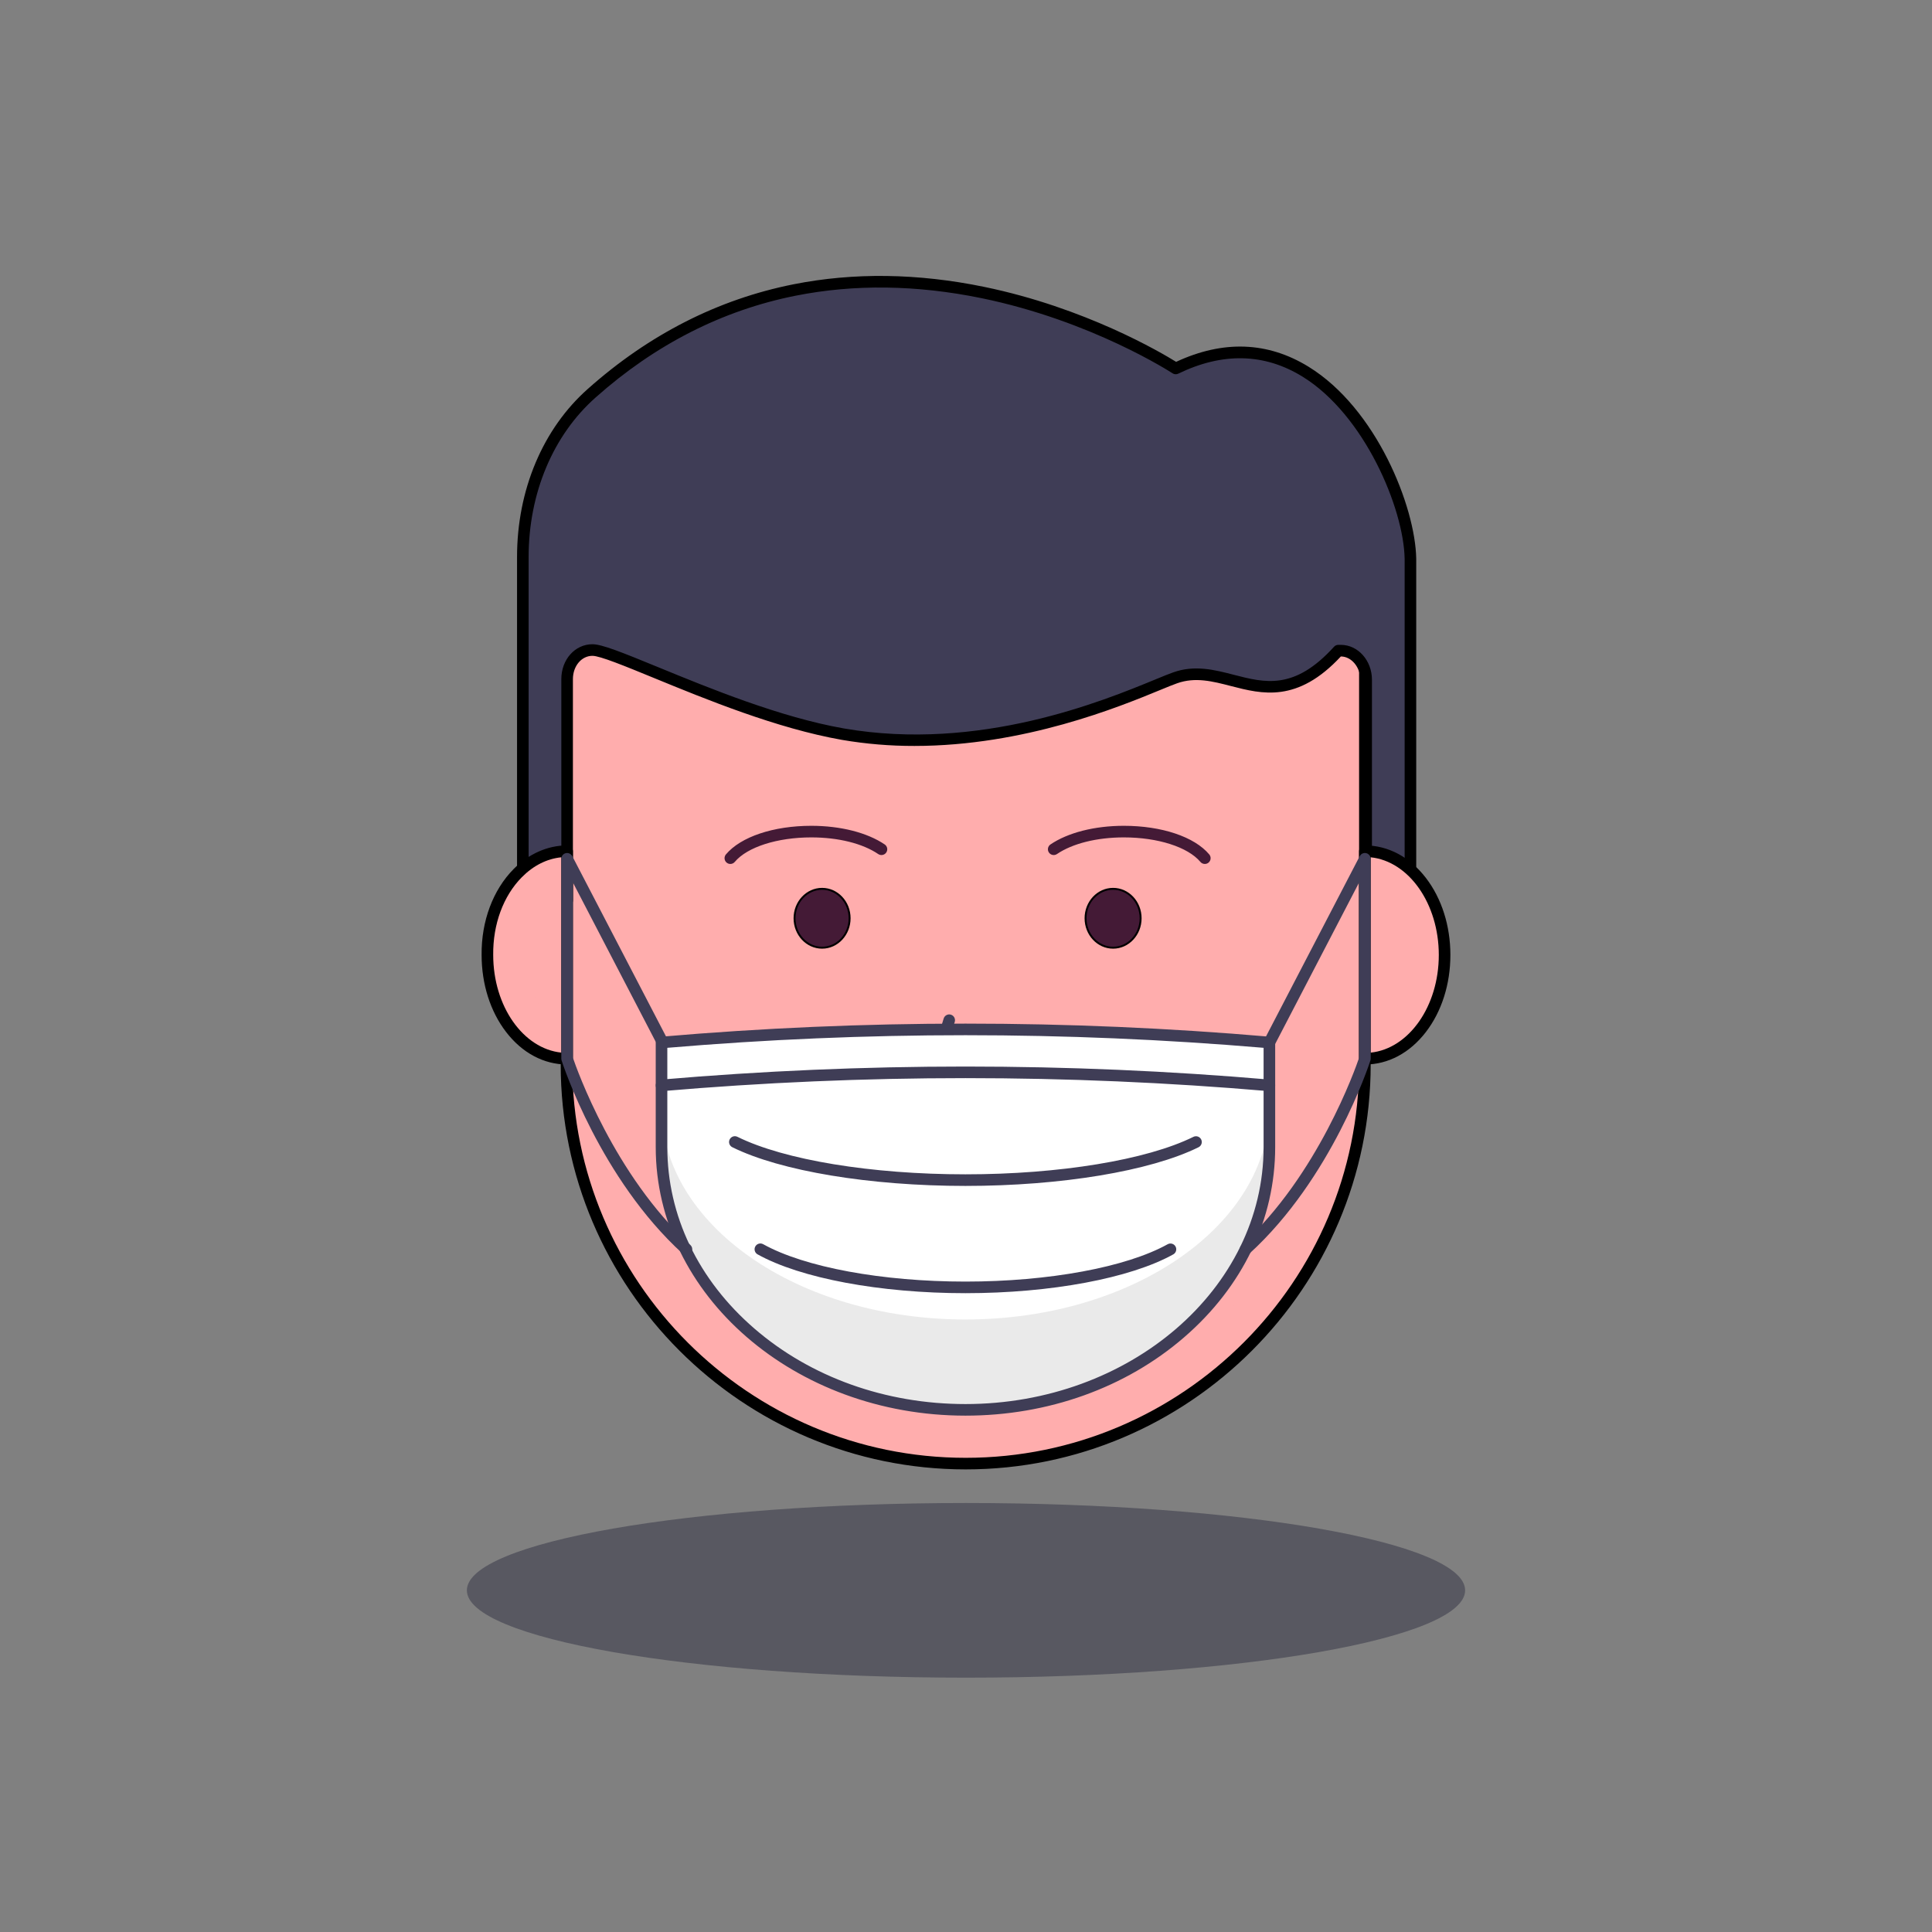 <svg width="339" height="339" viewBox="0 0 339 339" fill="none" xmlns="http://www.w3.org/2000/svg">
<rect x="0" y="0" width="339" height="339" fill="#808080" stroke="none"/>
<path d="M169.5 294.372C217.869 294.372 257.079 287.512 257.079 279.049C257.079 270.587 217.869 263.727 169.5 263.727C121.131 263.727 81.921 270.587 81.921 279.049C81.921 287.512 121.131 294.372 169.5 294.372Z" fill="#303042" fill-opacity="0.5"/>
<path d="M169.445 256.813C130.815 256.813 99.4 225.509 99.4 186.767V105.51H239.491V186.769C239.491 225.397 208.187 256.813 169.445 256.813Z" fill="#FFADAD"/>
<path d="M169.445 247.155C130.815 247.155 99.4 215.851 99.4 177.11V186.767C99.4 225.397 130.704 256.813 169.445 256.813C208.076 256.813 239.491 225.509 239.491 186.767V177.11C239.491 215.74 208.187 247.155 169.445 247.155Z" fill="#FFADAD"/>
<path d="M169.445 257.829C130.261 257.829 98.383 225.951 98.383 186.767V105.51C98.383 104.949 98.838 104.493 99.4 104.493H239.491C240.052 104.493 240.508 104.949 240.508 105.51V186.769C240.508 225.951 208.629 257.829 169.445 257.829ZM100.417 106.527V186.769C100.417 224.831 131.383 255.797 169.445 255.797C207.508 255.797 238.474 224.831 238.474 186.769V106.527H100.417Z" fill="black"/>
<path d="M240.046 113.614C239.824 109.84 239.602 105.954 239.491 102.18C192.868 104.4 146.023 104.067 99.511 99.96C99.178 104.289 98.956 108.619 98.623 112.948C100.732 114.835 102.953 116.833 105.062 118.72C106.838 119.608 109.169 120.829 111.278 121.941C120.603 126.825 133.59 133.041 146.023 135.483C150.702 136.399 155.466 136.809 160.232 136.704C181.212 136.482 198.862 128.156 206.3 124.715C207.41 124.16 208.298 123.716 208.853 123.605C209.335 123.366 209.869 123.252 210.407 123.272C211.739 123.272 213.293 123.605 215.18 123.938C217.621 124.493 220.509 125.048 223.728 124.826C227.379 124.614 230.906 123.426 233.94 121.385C235.827 118.72 237.936 116.167 240.046 113.614Z" fill="#FFADAD"/>
<g opacity="0.34">
<path opacity="0.34" d="M99.4 150.69H91.63V158.016H99.4V150.69Z" fill="#231A17"/>
<path opacity="0.34" d="M247.261 150.69H239.491V158.016H247.261V150.69Z" fill="#231A17"/>
</g>
<path d="M206.299 64.651C206.299 64.651 150.241 27.686 103.84 68.98C95.182 76.64 91.74 87.629 91.74 97.731V158.016H99.511V119.164C99.511 116.278 101.509 114.058 103.952 114.058C107.948 114.058 129.595 125.603 147.91 128.822C175.551 133.595 200.75 120.829 206.189 118.942C215.514 115.612 223.062 127.157 234.829 114.169H235.273C237.714 114.169 239.714 116.5 239.714 119.275V158.128H247.484V98.064C247.261 84.966 232.164 52.107 206.299 64.651Z" fill="#3F3D56"/>
<path d="M247.483 159.145H239.712C239.151 159.145 238.695 158.689 238.695 158.128V119.275C238.695 117.06 237.129 115.188 235.275 115.186C227.642 123.39 221.448 121.789 215.975 120.372C212.761 119.542 209.727 118.757 206.53 119.898C205.849 120.135 204.824 120.556 203.528 121.09C196.456 124.002 179.743 130.885 160.464 130.887C156.199 130.896 151.941 130.54 147.737 129.823C136.303 127.813 123.813 122.685 114.694 118.941C109.641 116.866 105.276 115.075 103.951 115.075C102.032 115.075 100.527 116.871 100.527 119.164V158.016C100.527 158.578 100.072 159.033 99.51 159.033H91.74C91.179 159.033 90.724 158.578 90.724 158.016V97.731C90.724 85.971 95.259 75.214 103.167 68.219C113.885 58.681 126.018 52.511 139.227 49.886C149.785 47.787 161.039 47.938 172.676 50.334C190.403 53.984 203.701 61.836 206.37 63.492C214.62 59.654 222.431 59.938 229.592 64.34C241.525 71.674 248.346 88.925 248.5 98.047V158.128C248.5 158.689 248.045 159.145 247.483 159.145C247.483 159.145 247.483 159.145 247.483 159.145ZM240.729 157.111H246.466V98.064C246.316 89.228 239.419 72.768 228.526 66.073C221.846 61.966 214.517 61.796 206.743 65.566C206.42 65.723 206.039 65.698 205.74 65.501C205.6 65.409 191.61 56.295 172.198 52.313C160.836 49.983 149.862 49.839 139.584 51.889C126.751 54.447 114.953 60.453 104.516 69.741C97.043 76.352 92.757 86.555 92.757 97.732V156.999H98.494V119.164C98.494 115.73 100.891 113.041 103.952 113.041C105.602 113.041 109.035 114.419 115.467 117.06C124.501 120.769 136.872 125.849 148.087 127.82C171.876 131.928 193.513 123.017 202.754 119.209C204.081 118.663 205.127 118.232 205.856 117.979C209.633 116.631 213.116 117.532 216.485 118.402C221.957 119.817 227.127 121.154 234.075 113.484C234.268 113.272 234.542 113.15 234.829 113.15H235.273C238.282 113.15 240.731 115.896 240.731 119.273L240.729 157.111Z" fill="black"/>
<path d="M239.491 149.358V185.768C247.261 185.768 253.477 177.666 253.477 167.564C253.477 157.461 247.261 149.358 239.491 149.358Z" fill="#FFADAD"/>
<path d="M239.491 151.356V183.659C244.042 180.662 247.15 174.556 247.15 167.452C247.15 160.459 244.042 154.353 239.491 151.356Z" fill="#FFADAD"/>
<path d="M239.491 186.785C238.929 186.785 238.474 186.33 238.474 185.768V149.359C238.474 148.798 238.929 148.342 239.491 148.342C243.571 148.342 247.376 150.371 250.203 154.054C252.97 157.657 254.493 162.455 254.493 167.564C254.493 172.674 252.97 177.472 250.203 181.074C247.376 184.757 243.571 186.785 239.491 186.785ZM240.508 150.427V184.7C247.186 184.011 252.46 176.588 252.46 167.564C252.46 158.54 247.186 151.117 240.508 150.427Z" fill="black"/>
<path d="M99.511 149.358V185.768C91.74 185.768 85.524 177.666 85.524 167.564C85.413 157.461 91.74 149.358 99.511 149.358Z" fill="#FFADAD"/>
<path d="M99.511 152.022C95.515 155.243 92.74 161.013 92.74 167.563C92.74 174.112 95.404 179.885 99.511 183.104V152.022Z" fill="#FFADAD"/>
<path d="M99.511 186.785C95.431 186.785 91.626 184.757 88.797 181.073C86.03 177.471 84.507 172.673 84.507 167.563C84.442 161.66 86.489 156.161 90.122 152.488C92.766 149.814 96.101 148.341 99.512 148.341C100.074 148.341 100.529 148.796 100.529 149.358V185.767C100.53 186.328 100.075 186.784 99.513 186.785C99.513 186.785 99.512 186.785 99.511 186.785ZM98.494 150.426C95.968 150.678 93.591 151.873 91.568 153.917C88.313 157.205 86.483 162.176 86.541 167.55C86.541 176.585 91.816 184.008 98.494 184.697V150.426Z" fill="black"/>
<path d="M172.887 196.887C172.807 196.887 172.728 196.878 172.65 196.859C170.192 196.269 167.74 196.224 165.768 196.188C163.037 196.138 160.88 196.099 160.88 194.205C160.88 194.104 160.894 194.004 160.923 193.908L165.586 178.7C165.758 178.166 166.331 177.872 166.866 178.044C167.389 178.213 167.683 178.768 167.53 179.296L163.026 193.988C163.947 194.112 164.876 194.168 165.806 194.156C167.873 194.193 170.45 194.241 173.124 194.882C173.67 195.013 174.007 195.561 173.877 196.108C173.768 196.566 173.358 196.889 172.887 196.889L172.887 196.887Z" fill="#3F3D56"/>
<path d="M171.017 228.35C169.908 228.353 168.802 228.257 167.71 228.063C167.154 227.983 166.768 227.468 166.847 226.912C166.927 226.356 167.442 225.97 167.998 226.049C168.023 226.052 168.048 226.057 168.072 226.062C174.218 227.175 181.749 224.64 186.811 219.757C190.603 216.098 192.357 211.766 191.75 207.56C191.67 207.004 192.055 206.488 192.611 206.408C193.167 206.328 193.683 206.713 193.763 207.269C194.466 212.141 192.498 217.096 188.223 221.221C183.586 225.695 177.012 228.35 171.017 228.35Z" fill="#3F3D56"/>
<path d="M144.247 166.459C141.489 166.459 139.246 164.066 139.246 161.125C139.246 158.183 141.489 155.791 144.247 155.791C147.005 155.791 149.248 158.183 149.248 161.125C149.248 164.066 147.005 166.459 144.247 166.459ZM144.247 156.469C141.863 156.469 139.924 158.557 139.924 161.125C139.924 163.692 141.863 165.781 144.247 165.781C146.631 165.781 148.57 163.692 148.57 161.125C148.57 158.557 146.631 156.469 144.247 156.469Z" fill="black"/>
<path d="M144.247 166.12C146.822 166.12 148.909 163.883 148.909 161.125C148.909 158.366 146.822 156.13 144.247 156.13C141.672 156.13 139.585 158.366 139.585 161.125C139.585 163.883 141.672 166.12 144.247 166.12Z" fill="#441A36"/>
<path d="M128.15 151.596C127.588 151.595 127.133 151.14 127.134 150.578C127.134 150.339 127.219 150.108 127.372 149.925C129.976 146.825 135.719 144.9 142.359 144.9C147.484 144.9 152.184 146.097 155.253 148.184C155.712 148.508 155.821 149.143 155.497 149.601C155.181 150.049 154.568 150.165 154.11 149.866C151.369 148.001 147.086 146.934 142.359 146.934C136.395 146.934 131.124 148.621 128.929 151.233C128.736 151.463 128.451 151.596 128.15 151.596Z" fill="#441A36"/>
<path d="M195.31 166.459C192.552 166.459 190.309 164.066 190.309 161.125C190.309 158.183 192.552 155.791 195.31 155.791C198.068 155.791 200.311 158.183 200.311 161.125C200.311 164.066 198.068 166.459 195.31 166.459ZM195.31 156.469C192.926 156.469 190.987 158.557 190.987 161.125C190.987 163.692 192.926 165.781 195.31 165.781C197.694 165.781 199.633 163.692 199.633 161.125C199.633 158.557 197.694 156.469 195.31 156.469Z" fill="black"/>
<path d="M195.31 166.12C197.885 166.12 199.972 163.883 199.972 161.125C199.972 158.366 197.885 156.13 195.31 156.13C192.735 156.13 190.648 158.366 190.648 161.125C190.648 163.883 192.735 166.12 195.31 166.12Z" fill="#441A36"/>
<path d="M211.406 151.596C211.106 151.596 210.82 151.463 210.627 151.233C208.433 148.623 203.161 146.934 197.197 146.934C192.47 146.934 188.187 148.002 185.447 149.866C184.976 150.173 184.346 150.041 184.039 149.572C183.739 149.113 183.856 148.5 184.303 148.184C187.373 146.097 192.072 144.9 197.197 144.9C203.837 144.9 209.58 146.825 212.184 149.925C212.545 150.355 212.49 150.996 212.06 151.358C211.877 151.512 211.645 151.596 211.406 151.596Z" fill="#441A36"/>
<path d="M222.734 201.28C222.734 195.16 222.734 189.041 222.734 182.922C187.247 179.854 151.561 179.854 116.075 182.922V201.28C116.075 226.741 139.951 247.381 169.404 247.381C198.857 247.381 222.734 226.741 222.734 201.28Z" fill="#A4FCEF"/>
<path d="M222.734 201.28C222.734 195.16 222.734 189.041 222.734 182.922C187.247 179.854 151.561 179.854 116.075 182.922V201.28C116.075 226.741 139.951 247.381 169.404 247.381C198.857 247.381 222.734 226.741 222.734 201.28Z" fill="white"/>
<path d="M169.404 231.524C139.955 231.524 116.08 214.868 116.075 194.321V201.28C116.075 226.741 139.952 247.381 169.405 247.381C198.857 247.381 222.734 226.741 222.734 201.28V194.315C222.734 214.865 198.857 231.524 169.404 231.524Z" fill="#EAEAEA"/>
<path d="M116.076 194.315L116.075 194.314V194.315H116.076Z" fill="#8FEFDF"/>
<path d="M222.734 194.315V194.314L222.734 194.315H222.734Z" fill="#8FEFDF"/>
<path d="M222.735 191.464C222.706 191.464 222.676 191.464 222.646 191.46C187.217 188.414 151.592 188.414 116.162 191.46C115.603 191.509 115.11 191.094 115.062 190.535C115.014 189.975 115.428 189.482 115.988 189.434C151.533 186.378 187.275 186.378 222.821 189.434C223.381 189.482 223.796 189.975 223.748 190.534C223.702 191.06 223.263 191.464 222.735 191.464Z" fill="#3F3D56"/>
<path d="M169.405 248.398C139.437 248.398 115.058 227.261 115.058 201.28V182.922C115.058 182.395 115.461 181.954 115.987 181.909C151.533 178.844 187.276 178.844 222.821 181.909C223.347 181.954 223.751 182.395 223.751 182.922V201.28C223.751 213.894 218.079 225.744 207.779 234.648C197.522 243.515 183.894 248.398 169.405 248.398ZM117.092 183.856V201.281C117.092 213.295 122.514 224.599 132.36 233.11C142.248 241.658 155.404 246.365 169.405 246.365C198.25 246.365 221.717 226.14 221.717 201.28V183.856C186.904 180.906 151.905 180.907 117.092 183.856Z" fill="#3F3D56"/>
<path d="M169.405 208.089C152.636 208.089 136.962 205.486 128.497 201.297C127.992 201.051 127.782 200.442 128.028 199.937C128.274 199.432 128.883 199.222 129.388 199.468C129.392 199.47 129.396 199.472 129.4 199.474C137.6 203.533 152.93 206.054 169.405 206.054C185.88 206.054 201.209 203.533 209.41 199.474C209.915 199.228 210.523 199.438 210.77 199.943C211.013 200.443 210.81 201.046 210.312 201.297C201.848 205.486 186.173 208.089 169.405 208.089Z" fill="#3F3D56"/>
<path d="M169.405 226.909C154.458 226.909 140.48 224.299 132.926 220.095C132.435 219.822 132.258 219.202 132.531 218.711C132.805 218.22 133.424 218.043 133.915 218.316C141.185 222.361 154.784 224.874 169.405 224.874C184.026 224.874 197.624 222.362 204.893 218.316C205.388 218.05 206.005 218.234 206.271 218.729C206.532 219.214 206.36 219.819 205.882 220.093C198.329 224.298 184.352 226.909 169.405 226.909Z" fill="#3F3D56"/>
<path d="M218.553 220.223C217.992 220.223 217.536 219.768 217.536 219.206C217.536 218.92 217.656 218.647 217.868 218.454C231.235 206.257 237.845 187.46 238.475 185.603V154.851L223.638 183.392C223.379 183.89 222.764 184.084 222.266 183.825C221.768 183.566 221.574 182.952 221.833 182.453L238.59 150.221C238.849 149.723 239.462 149.528 239.961 149.787C240.297 149.962 240.509 150.311 240.509 150.69V185.768C240.509 185.874 240.492 185.979 240.459 186.08C240.188 186.921 233.649 206.807 219.238 219.957C219.051 220.128 218.807 220.223 218.553 220.223Z" fill="#3F3D56"/>
<path d="M120.449 220.223C120.196 220.223 119.951 220.128 119.764 219.957C105.354 206.807 98.814 186.921 98.543 186.08C98.51 185.979 98.493 185.874 98.493 185.768V150.69C98.493 150.129 98.949 149.673 99.51 149.673C99.89 149.673 100.238 149.884 100.413 150.221L117.17 182.453C117.429 182.952 117.235 183.566 116.736 183.825C116.238 184.084 115.624 183.89 115.365 183.392L100.527 154.851V185.603C101.157 187.459 107.767 206.256 121.135 218.454C121.549 218.833 121.579 219.476 121.2 219.891C121.007 220.102 120.735 220.222 120.449 220.222L120.449 220.223Z" fill="#3F3D56"/>
</svg>
